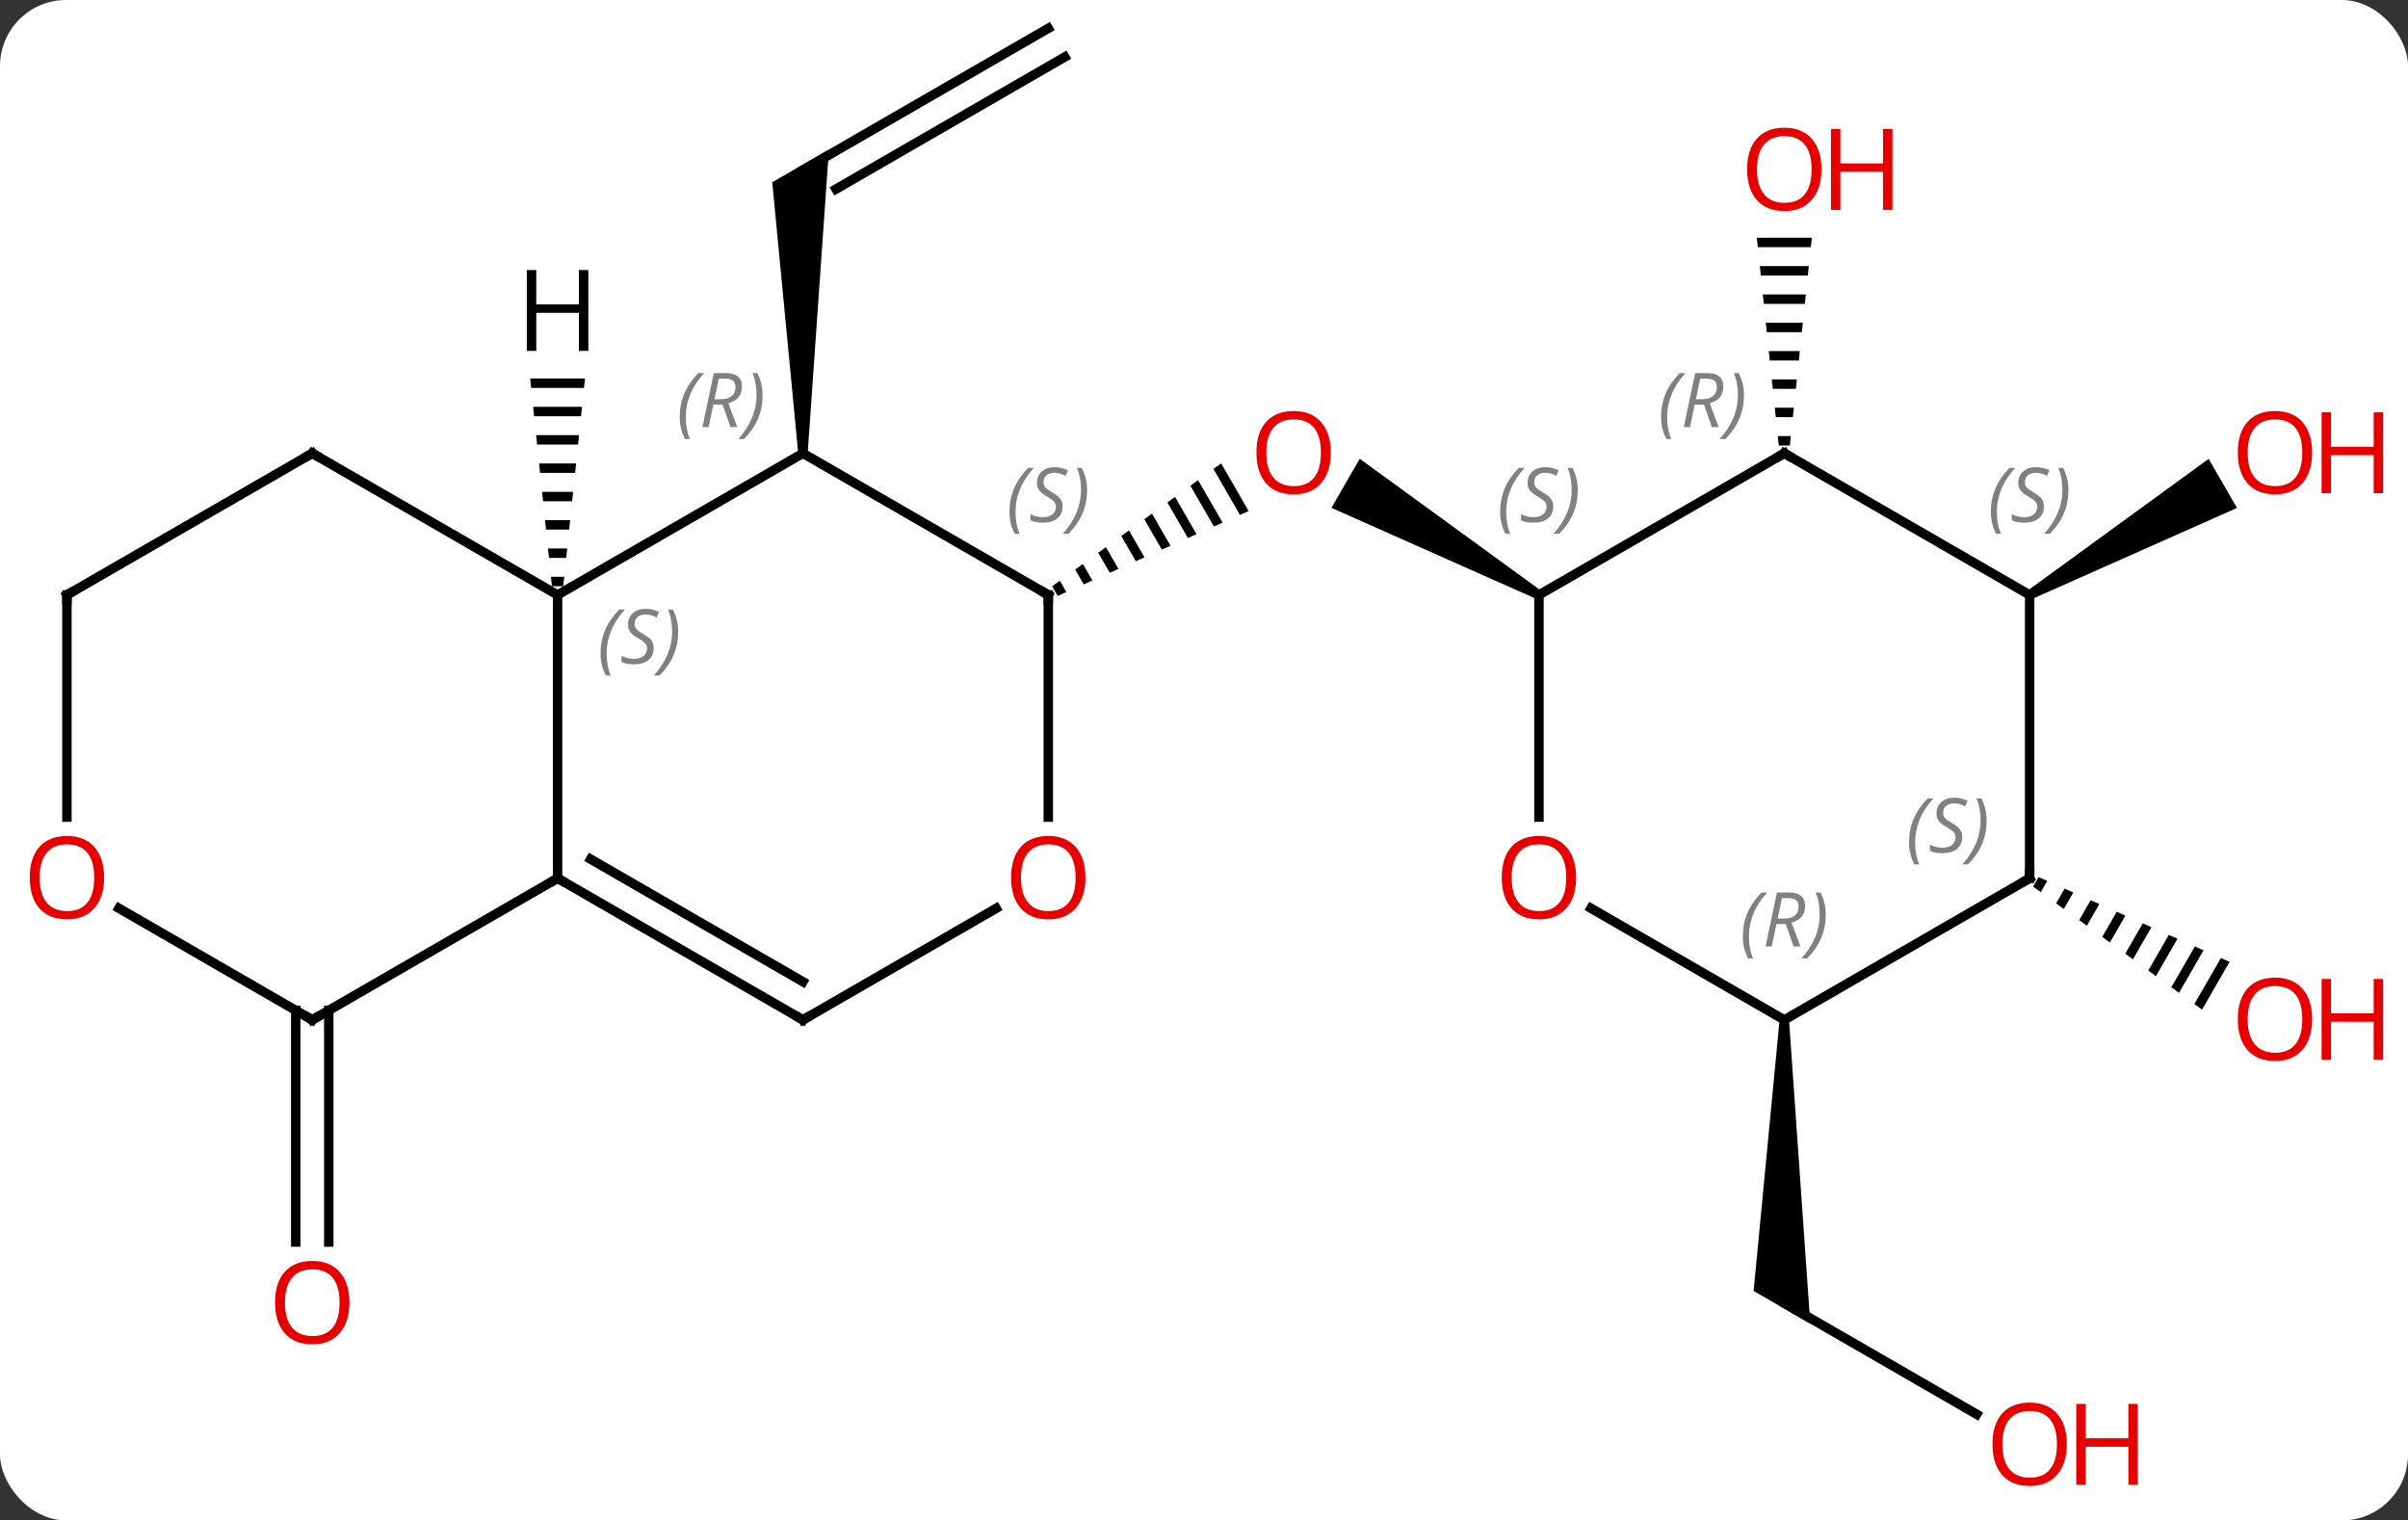 <svg width="255" viewBox="0 0 255 161" style="fill-opacity:1; color-rendering:auto; color-interpolation:auto; text-rendering:auto; stroke:black; stroke-linecap:square; stroke-miterlimit:10; shape-rendering:auto; stroke-opacity:1; fill:black; stroke-dasharray:none; font-weight:normal; stroke-width:1; font-family:'Open Sans'; font-style:normal; stroke-linejoin:miter; font-size:12; stroke-dashoffset:0; image-rendering:auto;" height="161" class="cas-substance-image" xmlns:xlink="http://www.w3.org/1999/xlink" xmlns="http://www.w3.org/2000/svg"><rect x="0" y="0" width="255" height="161" fill="#333333" stroke="none"/><svg class="cas-substance-single-component"><rect y="0" x="0" width="255" stroke="none" ry="7" rx="7" height="161" fill="white" class="cas-substance-group"/><svg y="0" x="0" width="255" viewBox="0 0 255 161" style="fill:black;" height="161" class="cas-substance-single-component-image"><svg><g><g transform="translate(124,78)" style="text-rendering:geometricPrecision; color-rendering:optimizeQuality; color-interpolation:linearRGB; stroke-linecap:butt; image-rendering:optimizeQuality;"><line y2="-75" y1="-60" x2="-12.99" x1="-38.97" style="fill:none;"/><line y2="-71.969" y1="-57.979" x2="-11.24" x1="-35.47" style="fill:none;"/><path style="stroke:none;" d="M-38.47 -30 L-39.47 -30 L-42.22 -58.701 L-36.22 -62.165 Z"/><path style="stroke:none;" d="M5.314 -28.934 L4.501 -28.343 L4.501 -28.343 L7.308 -23.476 L8.227 -23.884 L8.227 -23.884 L5.314 -28.934 ZM2.874 -27.159 L2.061 -26.567 L2.061 -26.567 L4.55 -22.25 L5.469 -22.659 L5.469 -22.659 L2.874 -27.159 ZM0.434 -25.383 L-0.379 -24.791 L-0.379 -24.791 L1.793 -21.025 L1.793 -21.025 L2.712 -21.433 L2.712 -21.433 L0.434 -25.383 ZM-2.006 -23.608 L-2.82 -23.016 L-2.82 -23.016 L-0.965 -19.8 L-0.965 -19.8 L-0.046 -20.208 L-0.046 -20.208 L-2.006 -23.608 ZM-4.446 -21.832 L-5.26 -21.24 L-5.26 -21.24 L-3.722 -18.574 L-3.722 -18.574 L-2.803 -18.983 L-2.803 -18.983 L-4.446 -21.832 ZM-6.886 -20.056 L-7.7 -19.464 L-7.7 -19.464 L-6.48 -17.349 L-6.48 -17.349 L-5.561 -17.757 L-5.561 -17.757 L-6.886 -20.056 ZM-9.327 -18.281 L-10.14 -17.689 L-10.14 -17.689 L-9.237 -16.123 L-9.237 -16.123 L-8.318 -16.532 L-9.327 -18.281 ZM-11.767 -16.505 L-12.58 -15.913 L-12.58 -15.913 L-11.995 -14.898 L-11.995 -14.898 L-11.076 -15.307 L-11.076 -15.307 L-11.767 -16.505 Z"/><path style="stroke:none;" d="M39.22 -15.433 L38.72 -14.567 L16.995 -24.223 L19.995 -29.419 Z"/><line y2="28.99" y1="53.523" x2="-89.183" x1="-89.183" style="fill:none;"/><line y2="28.99" y1="53.523" x2="-92.683" x1="-92.683" style="fill:none;"/><path style="stroke:none;" d="M62.04 -52.824 L62.146 -51.824 L67.76 -51.824 L67.866 -52.824 ZM62.357 -49.824 L62.463 -48.824 L67.443 -48.824 L67.549 -49.824 ZM62.674 -46.824 L62.78 -45.824 L67.126 -45.824 L67.232 -46.824 ZM62.992 -43.824 L63.097 -42.824 L66.809 -42.824 L66.914 -43.824 ZM63.309 -40.824 L63.414 -39.824 L66.492 -39.824 L66.597 -40.824 ZM63.626 -37.824 L63.732 -36.824 L66.174 -36.824 L66.28 -37.824 ZM63.943 -34.824 L64.049 -33.824 L65.857 -33.824 L65.963 -34.824 ZM64.26 -31.824 L64.366 -30.824 L65.54 -30.824 L65.646 -31.824 Z"/><line y2="71.759" y1="60" x2="85.319" x1="64.953" style="fill:none;"/><path style="stroke:none;" d="M64.453 30 L65.453 30 L67.703 62.165 L61.703 58.701 Z"/><path style="stroke:none;" d="M91.183 -14.567 L90.683 -15.433 L109.89 -29.409 L112.89 -24.213 Z"/><path style="stroke:none;" d="M91.88 14.876 L91.3 15.882 L92.113 16.475 L92.799 15.284 L92.799 15.284 L91.88 14.876 ZM94.638 16.101 L93.739 17.659 L93.739 17.659 L94.552 18.252 L95.558 16.509 L94.638 16.101 ZM97.396 17.325 L96.179 19.436 L96.992 20.028 L98.316 17.733 L97.396 17.325 ZM100.155 18.549 L98.618 21.213 L99.431 21.805 L99.431 21.805 L101.074 18.957 L101.074 18.957 L100.155 18.549 ZM102.913 19.773 L101.058 22.99 L101.871 23.582 L103.832 20.181 L102.913 19.773 ZM105.671 20.997 L103.497 24.767 L104.31 25.359 L104.31 25.359 L106.59 21.405 L105.671 20.997 ZM108.429 22.221 L105.937 26.544 L106.75 27.136 L109.349 22.629 L108.429 22.221 ZM111.187 23.445 L108.376 28.32 L108.376 28.32 L109.189 28.913 L112.107 23.853 L111.187 23.445 Z"/><line y2="-30" y1="-15" x2="-38.97" x1="-64.953" style="fill:none;"/><line y2="15" y1="-15" x2="-64.953" x1="-64.953" style="fill:none;"/><line y2="-30" y1="-15" x2="-90.933" x1="-64.953" style="fill:none;"/><line y2="-15" y1="-30" x2="-12.99" x1="-38.97" style="fill:none;"/><line y2="30" y1="15" x2="-38.97" x1="-64.953" style="fill:none;"/><line y2="25.959" y1="12.979" x2="-38.97" x1="-61.453" style="fill:none;"/><line y2="30" y1="15" x2="-90.933" x1="-64.953" style="fill:none;"/><line y2="-15" y1="-30" x2="-116.913" x1="-90.933" style="fill:none;"/><line y2="8.523" y1="-15" x2="-12.99" x1="-12.99" style="fill:none;"/><line y2="18.189" y1="30" x2="-18.513" x1="-38.97" style="fill:none;"/><line y2="18.179" y1="30" x2="-111.408" x1="-90.933" style="fill:none;"/><line y2="8.523" y1="-15" x2="-116.913" x1="-116.913" style="fill:none;"/><line y2="8.523" y1="-15" x2="38.97" x1="38.97" style="fill:none;"/><line y2="-30" y1="-15" x2="64.953" x1="38.97" style="fill:none;"/><line y2="30" y1="18.178" x2="64.953" x1="44.476" style="fill:none;"/><line y2="-15" y1="-30" x2="90.933" x1="64.953" style="fill:none;"/><line y2="15" y1="30" x2="90.933" x1="64.953" style="fill:none;"/><line y2="15" y1="-15" x2="90.933" x1="90.933" style="fill:none;"/><path style="stroke:none;" d="M-67.856 -37.922 L-67.751 -36.922 L-62.154 -36.922 L-62.05 -37.922 ZM-67.542 -34.922 L-67.437 -33.922 L-62.469 -33.922 L-62.364 -34.922 ZM-67.227 -31.922 L-67.122 -30.922 L-62.784 -30.922 L-62.679 -31.922 ZM-66.913 -28.922 L-66.808 -27.922 L-63.098 -27.922 L-62.993 -28.922 ZM-66.598 -25.922 L-66.493 -24.922 L-63.413 -24.922 L-63.308 -25.922 ZM-66.284 -22.922 L-66.179 -21.922 L-63.727 -21.922 L-63.622 -22.922 ZM-65.969 -19.922 L-65.864 -18.922 L-64.042 -18.922 L-63.937 -19.922 ZM-65.654 -16.922 L-65.55 -15.922 L-64.356 -15.922 L-64.251 -16.922 Z"/></g><g transform="translate(124,78)" style="fill:rgb(230,0,0); text-rendering:geometricPrecision; color-rendering:optimizeQuality; image-rendering:optimizeQuality; font-family:'Open Sans'; stroke:rgb(230,0,0); color-interpolation:linearRGB;"><path style="stroke:none;" d="M16.927 -30.07 Q16.927 -28.008 15.888 -26.828 Q14.849 -25.648 13.006 -25.648 Q11.115 -25.648 10.084 -26.812 Q9.053 -27.977 9.053 -30.086 Q9.053 -32.18 10.084 -33.328 Q11.115 -34.477 13.006 -34.477 Q14.865 -34.477 15.896 -33.305 Q16.927 -32.133 16.927 -30.07 ZM10.099 -30.07 Q10.099 -28.336 10.842 -27.43 Q11.584 -26.523 13.006 -26.523 Q14.428 -26.523 15.154 -27.422 Q15.881 -28.32 15.881 -30.07 Q15.881 -31.805 15.154 -32.695 Q14.428 -33.586 13.006 -33.586 Q11.584 -33.586 10.842 -32.688 Q10.099 -31.789 10.099 -30.07 Z"/><path style="stroke:none;" d="M-86.996 59.93 Q-86.996 61.992 -88.035 63.172 Q-89.074 64.352 -90.917 64.352 Q-92.808 64.352 -93.839 63.188 Q-94.871 62.023 -94.871 59.914 Q-94.871 57.82 -93.839 56.672 Q-92.808 55.523 -90.917 55.523 Q-89.058 55.523 -88.027 56.695 Q-86.996 57.867 -86.996 59.93 ZM-93.824 59.93 Q-93.824 61.664 -93.081 62.57 Q-92.339 63.477 -90.917 63.477 Q-89.496 63.477 -88.769 62.578 Q-88.042 61.68 -88.042 59.93 Q-88.042 58.195 -88.769 57.305 Q-89.496 56.414 -90.917 56.414 Q-92.339 56.414 -93.081 57.312 Q-93.824 58.211 -93.824 59.93 Z"/><path style="stroke:none;" d="M68.891 -60.07 Q68.891 -58.008 67.851 -56.828 Q66.812 -55.648 64.969 -55.648 Q63.078 -55.648 62.047 -56.812 Q61.016 -57.977 61.016 -60.086 Q61.016 -62.18 62.047 -63.328 Q63.078 -64.477 64.969 -64.477 Q66.828 -64.477 67.859 -63.305 Q68.891 -62.133 68.891 -60.07 ZM62.062 -60.07 Q62.062 -58.336 62.805 -57.43 Q63.547 -56.523 64.969 -56.523 Q66.391 -56.523 67.117 -57.422 Q67.844 -58.32 67.844 -60.07 Q67.844 -61.805 67.117 -62.695 Q66.391 -63.586 64.969 -63.586 Q63.547 -63.586 62.805 -62.688 Q62.062 -61.789 62.062 -60.07 Z"/><path style="stroke:none;" d="M76.406 -55.773 L75.406 -55.773 L75.406 -59.805 L70.891 -59.805 L70.891 -55.773 L69.891 -55.773 L69.891 -64.336 L70.891 -64.336 L70.891 -60.695 L75.406 -60.695 L75.406 -64.336 L76.406 -64.336 L76.406 -55.773 Z"/><path style="stroke:none;" d="M94.871 74.93 Q94.871 76.992 93.831 78.172 Q92.792 79.352 90.949 79.352 Q89.058 79.352 88.027 78.188 Q86.996 77.023 86.996 74.914 Q86.996 72.82 88.027 71.672 Q89.058 70.523 90.949 70.523 Q92.808 70.523 93.839 71.695 Q94.871 72.867 94.871 74.93 ZM88.042 74.93 Q88.042 76.664 88.785 77.57 Q89.527 78.477 90.949 78.477 Q92.371 78.477 93.097 77.578 Q93.824 76.68 93.824 74.93 Q93.824 73.195 93.097 72.305 Q92.371 71.414 90.949 71.414 Q89.527 71.414 88.785 72.312 Q88.042 73.211 88.042 74.93 Z"/><path style="stroke:none;" d="M102.386 79.227 L101.386 79.227 L101.386 75.195 L96.871 75.195 L96.871 79.227 L95.871 79.227 L95.871 70.664 L96.871 70.664 L96.871 74.305 L101.386 74.305 L101.386 70.664 L102.386 70.664 L102.386 79.227 Z"/><path style="stroke:none;" d="M120.85 -30.07 Q120.85 -28.008 119.811 -26.828 Q118.772 -25.648 116.929 -25.648 Q115.038 -25.648 114.007 -26.812 Q112.975 -27.977 112.975 -30.086 Q112.975 -32.18 114.007 -33.328 Q115.038 -34.477 116.929 -34.477 Q118.788 -34.477 119.819 -33.305 Q120.85 -32.133 120.85 -30.07 ZM114.022 -30.07 Q114.022 -28.336 114.765 -27.43 Q115.507 -26.523 116.929 -26.523 Q118.35 -26.523 119.077 -27.422 Q119.804 -28.32 119.804 -30.07 Q119.804 -31.805 119.077 -32.695 Q118.35 -33.586 116.929 -33.586 Q115.507 -33.586 114.765 -32.688 Q114.022 -31.789 114.022 -30.07 Z"/><path style="stroke:none;" d="M128.366 -25.773 L127.366 -25.773 L127.366 -29.805 L122.85 -29.805 L122.85 -25.773 L121.85 -25.773 L121.85 -34.336 L122.85 -34.336 L122.85 -30.695 L127.366 -30.695 L127.366 -34.336 L128.366 -34.336 L128.366 -25.773 Z"/><path style="stroke:none;" d="M120.85 29.93 Q120.85 31.992 119.811 33.172 Q118.772 34.352 116.929 34.352 Q115.038 34.352 114.007 33.188 Q112.975 32.023 112.975 29.914 Q112.975 27.82 114.007 26.672 Q115.038 25.523 116.929 25.523 Q118.788 25.523 119.819 26.695 Q120.85 27.867 120.85 29.93 ZM114.022 29.93 Q114.022 31.664 114.765 32.57 Q115.507 33.477 116.929 33.477 Q118.35 33.477 119.077 32.578 Q119.804 31.68 119.804 29.93 Q119.804 28.195 119.077 27.305 Q118.35 26.414 116.929 26.414 Q115.507 26.414 114.765 27.312 Q114.022 28.211 114.022 29.93 Z"/><path style="stroke:none;" d="M128.366 34.227 L127.366 34.227 L127.366 30.195 L122.85 30.195 L122.85 34.227 L121.85 34.227 L121.85 25.664 L122.85 25.664 L122.85 29.305 L127.366 29.305 L127.366 25.664 L128.366 25.664 L128.366 34.227 Z"/></g><g transform="translate(124,78)" style="font-size:8.4px; fill:gray; text-rendering:geometricPrecision; image-rendering:optimizeQuality; color-rendering:optimizeQuality; font-family:'Open Sans'; font-style:italic; stroke:gray; color-interpolation:linearRGB;"><path style="stroke:none;" d="M-60.401 -8.797 Q-60.401 -10.125 -59.933 -11.25 Q-59.464 -12.375 -58.433 -13.453 L-57.823 -13.453 Q-58.792 -12.39 -59.276 -11.219 Q-59.761 -10.047 -59.761 -8.812 Q-59.761 -7.484 -59.323 -6.469 L-59.839 -6.469 Q-60.401 -7.5 -60.401 -8.797 ZM-54.779 -9.39 Q-54.779 -8.562 -55.326 -8.109 Q-55.873 -7.656 -56.873 -7.656 Q-57.279 -7.656 -57.591 -7.711 Q-57.904 -7.766 -58.185 -7.906 L-58.185 -8.562 Q-57.56 -8.234 -56.857 -8.234 Q-56.232 -8.234 -55.857 -8.531 Q-55.482 -8.828 -55.482 -9.344 Q-55.482 -9.656 -55.685 -9.883 Q-55.888 -10.109 -56.451 -10.437 Q-57.044 -10.765 -57.271 -11.094 Q-57.498 -11.422 -57.498 -11.875 Q-57.498 -12.609 -56.982 -13.07 Q-56.466 -13.531 -55.623 -13.531 Q-55.248 -13.531 -54.912 -13.453 Q-54.576 -13.375 -54.201 -13.203 L-54.466 -12.609 Q-54.716 -12.765 -55.037 -12.851 Q-55.357 -12.937 -55.623 -12.937 Q-56.154 -12.937 -56.474 -12.664 Q-56.794 -12.39 -56.794 -11.922 Q-56.794 -11.719 -56.724 -11.57 Q-56.654 -11.422 -56.513 -11.289 Q-56.373 -11.156 -55.951 -10.906 Q-55.388 -10.562 -55.185 -10.367 Q-54.982 -10.172 -54.88 -9.937 Q-54.779 -9.703 -54.779 -9.39 ZM-52.184 -11.109 Q-52.184 -9.781 -52.661 -8.648 Q-53.137 -7.516 -54.153 -6.469 L-54.762 -6.469 Q-52.825 -8.625 -52.825 -11.109 Q-52.825 -12.437 -53.262 -13.453 L-52.747 -13.453 Q-52.184 -12.39 -52.184 -11.109 Z"/><path style="stroke:none;" d="M-52.019 -33.836 Q-52.019 -35.164 -51.55 -36.289 Q-51.081 -37.414 -50.05 -38.492 L-49.441 -38.492 Q-50.41 -37.43 -50.894 -36.258 Q-51.378 -35.086 -51.378 -33.852 Q-51.378 -32.523 -50.941 -31.508 L-51.456 -31.508 Q-52.019 -32.539 -52.019 -33.836 ZM-48.459 -35.148 L-48.959 -32.773 L-49.615 -32.773 L-48.412 -38.492 L-47.162 -38.492 Q-45.428 -38.492 -45.428 -37.055 Q-45.428 -35.695 -46.865 -35.305 L-45.928 -32.773 L-46.646 -32.773 L-47.474 -35.148 L-48.459 -35.148 ZM-47.881 -37.898 Q-48.271 -35.977 -48.334 -35.727 L-47.678 -35.727 Q-46.928 -35.727 -46.521 -36.055 Q-46.115 -36.383 -46.115 -37.008 Q-46.115 -37.477 -46.373 -37.687 Q-46.631 -37.898 -47.224 -37.898 L-47.881 -37.898 ZM-43.242 -36.148 Q-43.242 -34.82 -43.718 -33.687 Q-44.195 -32.555 -45.21 -31.508 L-45.82 -31.508 Q-43.882 -33.664 -43.882 -36.148 Q-43.882 -37.477 -44.32 -38.492 L-43.804 -38.492 Q-43.242 -37.43 -43.242 -36.148 Z"/></g><g transform="translate(124,78)" style="stroke-linecap:butt; font-size:8.4px; text-rendering:geometricPrecision; image-rendering:optimizeQuality; color-rendering:optimizeQuality; font-family:'Open Sans'; font-style:italic; color-interpolation:linearRGB; stroke-miterlimit:5;"><path style="fill:none;" d="M-64.52 15.25 L-64.953 15 L-65.386 15.25"/><path style="fill:none;" d="M-90.5 -29.75 L-90.933 -30 L-91.366 -29.75"/><path style="fill:none;" d="M-13.423 -15.25 L-12.99 -15 L-12.99 -14.5"/><path style="fill:gray; stroke:none;" d="M-17.099 -23.797 Q-17.099 -25.125 -16.63 -26.25 Q-16.161 -27.375 -15.13 -28.453 L-14.52 -28.453 Q-15.489 -27.391 -15.973 -26.219 Q-16.458 -25.047 -16.458 -23.812 Q-16.458 -22.484 -16.02 -21.469 L-16.536 -21.469 Q-17.099 -22.5 -17.099 -23.797 ZM-11.476 -24.391 Q-11.476 -23.562 -12.023 -23.109 Q-12.57 -22.656 -13.57 -22.656 Q-13.976 -22.656 -14.289 -22.711 Q-14.601 -22.766 -14.882 -22.906 L-14.882 -23.562 Q-14.257 -23.234 -13.554 -23.234 Q-12.929 -23.234 -12.554 -23.531 Q-12.179 -23.828 -12.179 -24.344 Q-12.179 -24.656 -12.382 -24.883 Q-12.585 -25.109 -13.148 -25.438 Q-13.742 -25.766 -13.968 -26.094 Q-14.195 -26.422 -14.195 -26.875 Q-14.195 -27.609 -13.679 -28.07 Q-13.164 -28.531 -12.32 -28.531 Q-11.945 -28.531 -11.609 -28.453 Q-11.273 -28.375 -10.898 -28.203 L-11.164 -27.609 Q-11.414 -27.766 -11.734 -27.852 Q-12.054 -27.938 -12.32 -27.938 Q-12.851 -27.938 -13.171 -27.664 Q-13.492 -27.391 -13.492 -26.922 Q-13.492 -26.719 -13.421 -26.57 Q-13.351 -26.422 -13.21 -26.289 Q-13.07 -26.156 -12.648 -25.906 Q-12.085 -25.562 -11.882 -25.367 Q-11.679 -25.172 -11.578 -24.938 Q-11.476 -24.703 -11.476 -24.391 ZM-8.882 -26.109 Q-8.882 -24.781 -9.358 -23.648 Q-9.835 -22.516 -10.85 -21.469 L-11.46 -21.469 Q-9.522 -23.625 -9.522 -26.109 Q-9.522 -27.438 -9.96 -28.453 L-9.444 -28.453 Q-8.882 -27.391 -8.882 -26.109 Z"/><path style="fill:none;" d="M-39.403 29.75 L-38.97 30 L-38.537 29.75"/><path style="fill:none;" d="M-90.5 29.75 L-90.933 30 L-91.366 29.75"/><path style="fill:none;" d="M-116.48 -15.25 L-116.913 -15 L-116.913 -14.5"/></g><g transform="translate(124,78)" style="stroke-linecap:butt; fill:rgb(230,0,0); text-rendering:geometricPrecision; color-rendering:optimizeQuality; image-rendering:optimizeQuality; font-family:'Open Sans'; stroke:rgb(230,0,0); color-interpolation:linearRGB; stroke-miterlimit:5;"><path style="stroke:none;" d="M-9.053 14.93 Q-9.053 16.992 -10.092 18.172 Q-11.131 19.352 -12.974 19.352 Q-14.865 19.352 -15.896 18.188 Q-16.927 17.023 -16.927 14.914 Q-16.927 12.82 -15.896 11.672 Q-14.865 10.523 -12.974 10.523 Q-11.115 10.523 -10.084 11.695 Q-9.053 12.867 -9.053 14.93 ZM-15.881 14.93 Q-15.881 16.664 -15.138 17.57 Q-14.396 18.477 -12.974 18.477 Q-11.553 18.477 -10.826 17.578 Q-10.099 16.68 -10.099 14.93 Q-10.099 13.195 -10.826 12.305 Q-11.553 11.414 -12.974 11.414 Q-14.396 11.414 -15.138 12.312 Q-15.881 13.211 -15.881 14.93 Z"/><path style="stroke:none;" d="M-112.975 14.93 Q-112.975 16.992 -114.015 18.172 Q-115.054 19.352 -116.897 19.352 Q-118.788 19.352 -119.819 18.188 Q-120.85 17.023 -120.85 14.914 Q-120.85 12.82 -119.819 11.672 Q-118.788 10.523 -116.897 10.523 Q-115.038 10.523 -114.007 11.695 Q-112.975 12.867 -112.975 14.93 ZM-119.804 14.93 Q-119.804 16.664 -119.061 17.57 Q-118.319 18.477 -116.897 18.477 Q-115.475 18.477 -114.749 17.578 Q-114.022 16.68 -114.022 14.93 Q-114.022 13.195 -114.749 12.305 Q-115.475 11.414 -116.897 11.414 Q-118.319 11.414 -119.061 12.312 Q-119.804 13.211 -119.804 14.93 Z"/></g><g transform="translate(124,78)" style="stroke-linecap:butt; font-size:8.4px; fill:gray; text-rendering:geometricPrecision; image-rendering:optimizeQuality; color-rendering:optimizeQuality; font-family:'Open Sans'; font-style:italic; stroke:gray; color-interpolation:linearRGB; stroke-miterlimit:5;"><path style="stroke:none;" d="M34.862 -23.797 Q34.862 -25.125 35.331 -26.25 Q35.799 -27.375 36.831 -28.453 L37.44 -28.453 Q36.471 -27.391 35.987 -26.219 Q35.502 -25.047 35.502 -23.812 Q35.502 -22.484 35.94 -21.469 L35.424 -21.469 Q34.862 -22.5 34.862 -23.797 ZM40.484 -24.391 Q40.484 -23.562 39.937 -23.109 Q39.391 -22.656 38.391 -22.656 Q37.984 -22.656 37.672 -22.711 Q37.359 -22.766 37.078 -22.906 L37.078 -23.562 Q37.703 -23.234 38.406 -23.234 Q39.031 -23.234 39.406 -23.531 Q39.781 -23.828 39.781 -24.344 Q39.781 -24.656 39.578 -24.883 Q39.375 -25.109 38.812 -25.438 Q38.219 -25.766 37.992 -26.094 Q37.766 -26.422 37.766 -26.875 Q37.766 -27.609 38.281 -28.07 Q38.797 -28.531 39.641 -28.531 Q40.016 -28.531 40.352 -28.453 Q40.687 -28.375 41.062 -28.203 L40.797 -27.609 Q40.547 -27.766 40.227 -27.852 Q39.906 -27.938 39.641 -27.938 Q39.109 -27.938 38.789 -27.664 Q38.469 -27.391 38.469 -26.922 Q38.469 -26.719 38.539 -26.57 Q38.609 -26.422 38.75 -26.289 Q38.891 -26.156 39.312 -25.906 Q39.875 -25.562 40.078 -25.367 Q40.281 -25.172 40.383 -24.938 Q40.484 -24.703 40.484 -24.391 ZM43.079 -26.109 Q43.079 -24.781 42.602 -23.648 Q42.126 -22.516 41.11 -21.469 L40.501 -21.469 Q42.438 -23.625 42.438 -26.109 Q42.438 -27.438 42.001 -28.453 L42.516 -28.453 Q43.079 -27.391 43.079 -26.109 Z"/></g><g transform="translate(124,78)" style="stroke-linecap:butt; fill:rgb(230,0,0); text-rendering:geometricPrecision; color-rendering:optimizeQuality; image-rendering:optimizeQuality; font-family:'Open Sans'; stroke:rgb(230,0,0); color-interpolation:linearRGB; stroke-miterlimit:5;"><path style="stroke:none;" d="M42.907 14.93 Q42.907 16.992 41.868 18.172 Q40.829 19.352 38.986 19.352 Q37.095 19.352 36.064 18.188 Q35.032 17.023 35.032 14.914 Q35.032 12.82 36.064 11.672 Q37.095 10.523 38.986 10.523 Q40.845 10.523 41.876 11.695 Q42.907 12.867 42.907 14.93 ZM36.079 14.93 Q36.079 16.664 36.822 17.57 Q37.564 18.477 38.986 18.477 Q40.407 18.477 41.134 17.578 Q41.861 16.68 41.861 14.93 Q41.861 13.195 41.134 12.305 Q40.407 11.414 38.986 11.414 Q37.564 11.414 36.822 12.312 Q36.079 13.211 36.079 14.93 Z"/><path style="fill:none; stroke:black;" d="M64.52 -29.75 L64.953 -30 L65.386 -29.75"/></g><g transform="translate(124,78)" style="stroke-linecap:butt; font-size:8.4px; fill:gray; text-rendering:geometricPrecision; image-rendering:optimizeQuality; color-rendering:optimizeQuality; font-family:'Open Sans'; font-style:italic; stroke:gray; color-interpolation:linearRGB; stroke-miterlimit:5;"><path style="stroke:none;" d="M51.904 -33.836 Q51.904 -35.164 52.373 -36.289 Q52.842 -37.414 53.873 -38.492 L54.482 -38.492 Q53.513 -37.43 53.029 -36.258 Q52.545 -35.086 52.545 -33.852 Q52.545 -32.523 52.982 -31.508 L52.467 -31.508 Q51.904 -32.539 51.904 -33.836 ZM55.464 -35.148 L54.964 -32.773 L54.308 -32.773 L55.511 -38.492 L56.761 -38.492 Q58.495 -38.492 58.495 -37.055 Q58.495 -35.695 57.058 -35.305 L57.995 -32.773 L57.277 -32.773 L56.449 -35.148 L55.464 -35.148 ZM56.042 -37.898 Q55.652 -35.977 55.589 -35.727 L56.245 -35.727 Q56.995 -35.727 57.402 -36.055 Q57.808 -36.383 57.808 -37.008 Q57.808 -37.477 57.55 -37.687 Q57.292 -37.898 56.699 -37.898 L56.042 -37.898 ZM60.681 -36.148 Q60.681 -34.82 60.205 -33.687 Q59.728 -32.555 58.713 -31.508 L58.103 -31.508 Q60.041 -33.664 60.041 -36.148 Q60.041 -37.477 59.603 -38.492 L60.119 -38.492 Q60.681 -37.43 60.681 -36.148 Z"/><path style="stroke:none;" d="M60.564 21.164 Q60.564 19.836 61.033 18.711 Q61.502 17.586 62.533 16.508 L63.142 16.508 Q62.173 17.57 61.689 18.742 Q61.205 19.914 61.205 21.148 Q61.205 22.477 61.642 23.492 L61.127 23.492 Q60.564 22.461 60.564 21.164 ZM64.124 19.852 L63.624 22.227 L62.968 22.227 L64.171 16.508 L65.421 16.508 Q67.155 16.508 67.155 17.945 Q67.155 19.305 65.718 19.695 L66.655 22.227 L65.937 22.227 L65.109 19.852 L64.124 19.852 ZM64.702 17.102 Q64.312 19.023 64.249 19.273 L64.905 19.273 Q65.655 19.273 66.062 18.945 Q66.468 18.617 66.468 17.992 Q66.468 17.523 66.21 17.312 Q65.952 17.102 65.359 17.102 L64.702 17.102 ZM69.341 18.852 Q69.341 20.18 68.865 21.312 Q68.388 22.445 67.373 23.492 L66.763 23.492 Q68.701 21.336 68.701 18.852 Q68.701 17.523 68.263 16.508 L68.779 16.508 Q69.341 17.57 69.341 18.852 Z"/><path style="stroke:none;" d="M86.825 -23.797 Q86.825 -25.125 87.293 -26.25 Q87.762 -27.375 88.793 -28.453 L89.403 -28.453 Q88.434 -27.391 87.95 -26.219 Q87.465 -25.047 87.465 -23.812 Q87.465 -22.484 87.903 -21.469 L87.387 -21.469 Q86.825 -22.5 86.825 -23.797 ZM92.447 -24.391 Q92.447 -23.562 91.9 -23.109 Q91.353 -22.656 90.353 -22.656 Q89.947 -22.656 89.635 -22.711 Q89.322 -22.766 89.041 -22.906 L89.041 -23.562 Q89.666 -23.234 90.369 -23.234 Q90.994 -23.234 91.369 -23.531 Q91.744 -23.828 91.744 -24.344 Q91.744 -24.656 91.541 -24.883 Q91.338 -25.109 90.775 -25.438 Q90.181 -25.766 89.955 -26.094 Q89.728 -26.422 89.728 -26.875 Q89.728 -27.609 90.244 -28.07 Q90.76 -28.531 91.603 -28.531 Q91.978 -28.531 92.314 -28.453 Q92.65 -28.375 93.025 -28.203 L92.76 -27.609 Q92.51 -27.766 92.189 -27.852 Q91.869 -27.938 91.603 -27.938 Q91.072 -27.938 90.752 -27.664 Q90.431 -27.391 90.431 -26.922 Q90.431 -26.719 90.502 -26.57 Q90.572 -26.422 90.713 -26.289 Q90.853 -26.156 91.275 -25.906 Q91.838 -25.562 92.041 -25.367 Q92.244 -25.172 92.346 -24.938 Q92.447 -24.703 92.447 -24.391 ZM95.041 -26.109 Q95.041 -24.781 94.565 -23.648 Q94.088 -22.516 93.073 -21.469 L92.463 -21.469 Q94.401 -23.625 94.401 -26.109 Q94.401 -27.438 93.963 -28.453 L94.479 -28.453 Q95.041 -27.391 95.041 -26.109 Z"/><path style="fill:none; stroke:black;" d="M90.5 15.25 L90.933 15 L90.933 14.5"/><path style="stroke:none;" d="M78.164 11.203 Q78.164 9.875 78.633 8.75 Q79.102 7.625 80.133 6.547 L80.742 6.547 Q79.774 7.609 79.289 8.781 Q78.805 9.953 78.805 11.187 Q78.805 12.515 79.242 13.531 L78.727 13.531 Q78.164 12.5 78.164 11.203 ZM83.787 10.609 Q83.787 11.437 83.24 11.89 Q82.693 12.344 81.693 12.344 Q81.287 12.344 80.974 12.289 Q80.662 12.234 80.381 12.094 L80.381 11.437 Q81.006 11.765 81.709 11.765 Q82.334 11.765 82.709 11.469 Q83.084 11.172 83.084 10.656 Q83.084 10.344 82.881 10.117 Q82.677 9.89 82.115 9.562 Q81.521 9.234 81.295 8.906 Q81.068 8.578 81.068 8.125 Q81.068 7.391 81.584 6.93 Q82.099 6.469 82.943 6.469 Q83.318 6.469 83.654 6.547 Q83.99 6.625 84.365 6.797 L84.099 7.391 Q83.849 7.234 83.529 7.148 Q83.209 7.062 82.943 7.062 Q82.412 7.062 82.091 7.336 Q81.771 7.609 81.771 8.078 Q81.771 8.281 81.841 8.43 Q81.912 8.578 82.052 8.711 Q82.193 8.844 82.615 9.094 Q83.177 9.437 83.381 9.633 Q83.584 9.828 83.685 10.062 Q83.787 10.297 83.787 10.609 ZM86.381 8.89 Q86.381 10.219 85.905 11.351 Q85.428 12.484 84.413 13.531 L83.803 13.531 Q85.741 11.375 85.741 8.89 Q85.741 7.562 85.303 6.547 L85.819 6.547 Q86.381 7.609 86.381 8.89 Z"/></g><g transform="translate(124,78)" style="stroke-linecap:butt; text-rendering:geometricPrecision; color-rendering:optimizeQuality; image-rendering:optimizeQuality; font-family:'Open Sans'; color-interpolation:linearRGB; stroke-miterlimit:5;"><path style="stroke:none;" d="M-61.695 -40.844 L-62.695 -40.844 L-62.695 -44.875 L-67.211 -44.875 L-67.211 -40.844 L-68.211 -40.844 L-68.211 -49.406 L-67.211 -49.406 L-67.211 -45.766 L-62.695 -45.766 L-62.695 -49.406 L-61.695 -49.406 L-61.695 -40.844 Z"/></g></g></svg></svg></svg></svg>